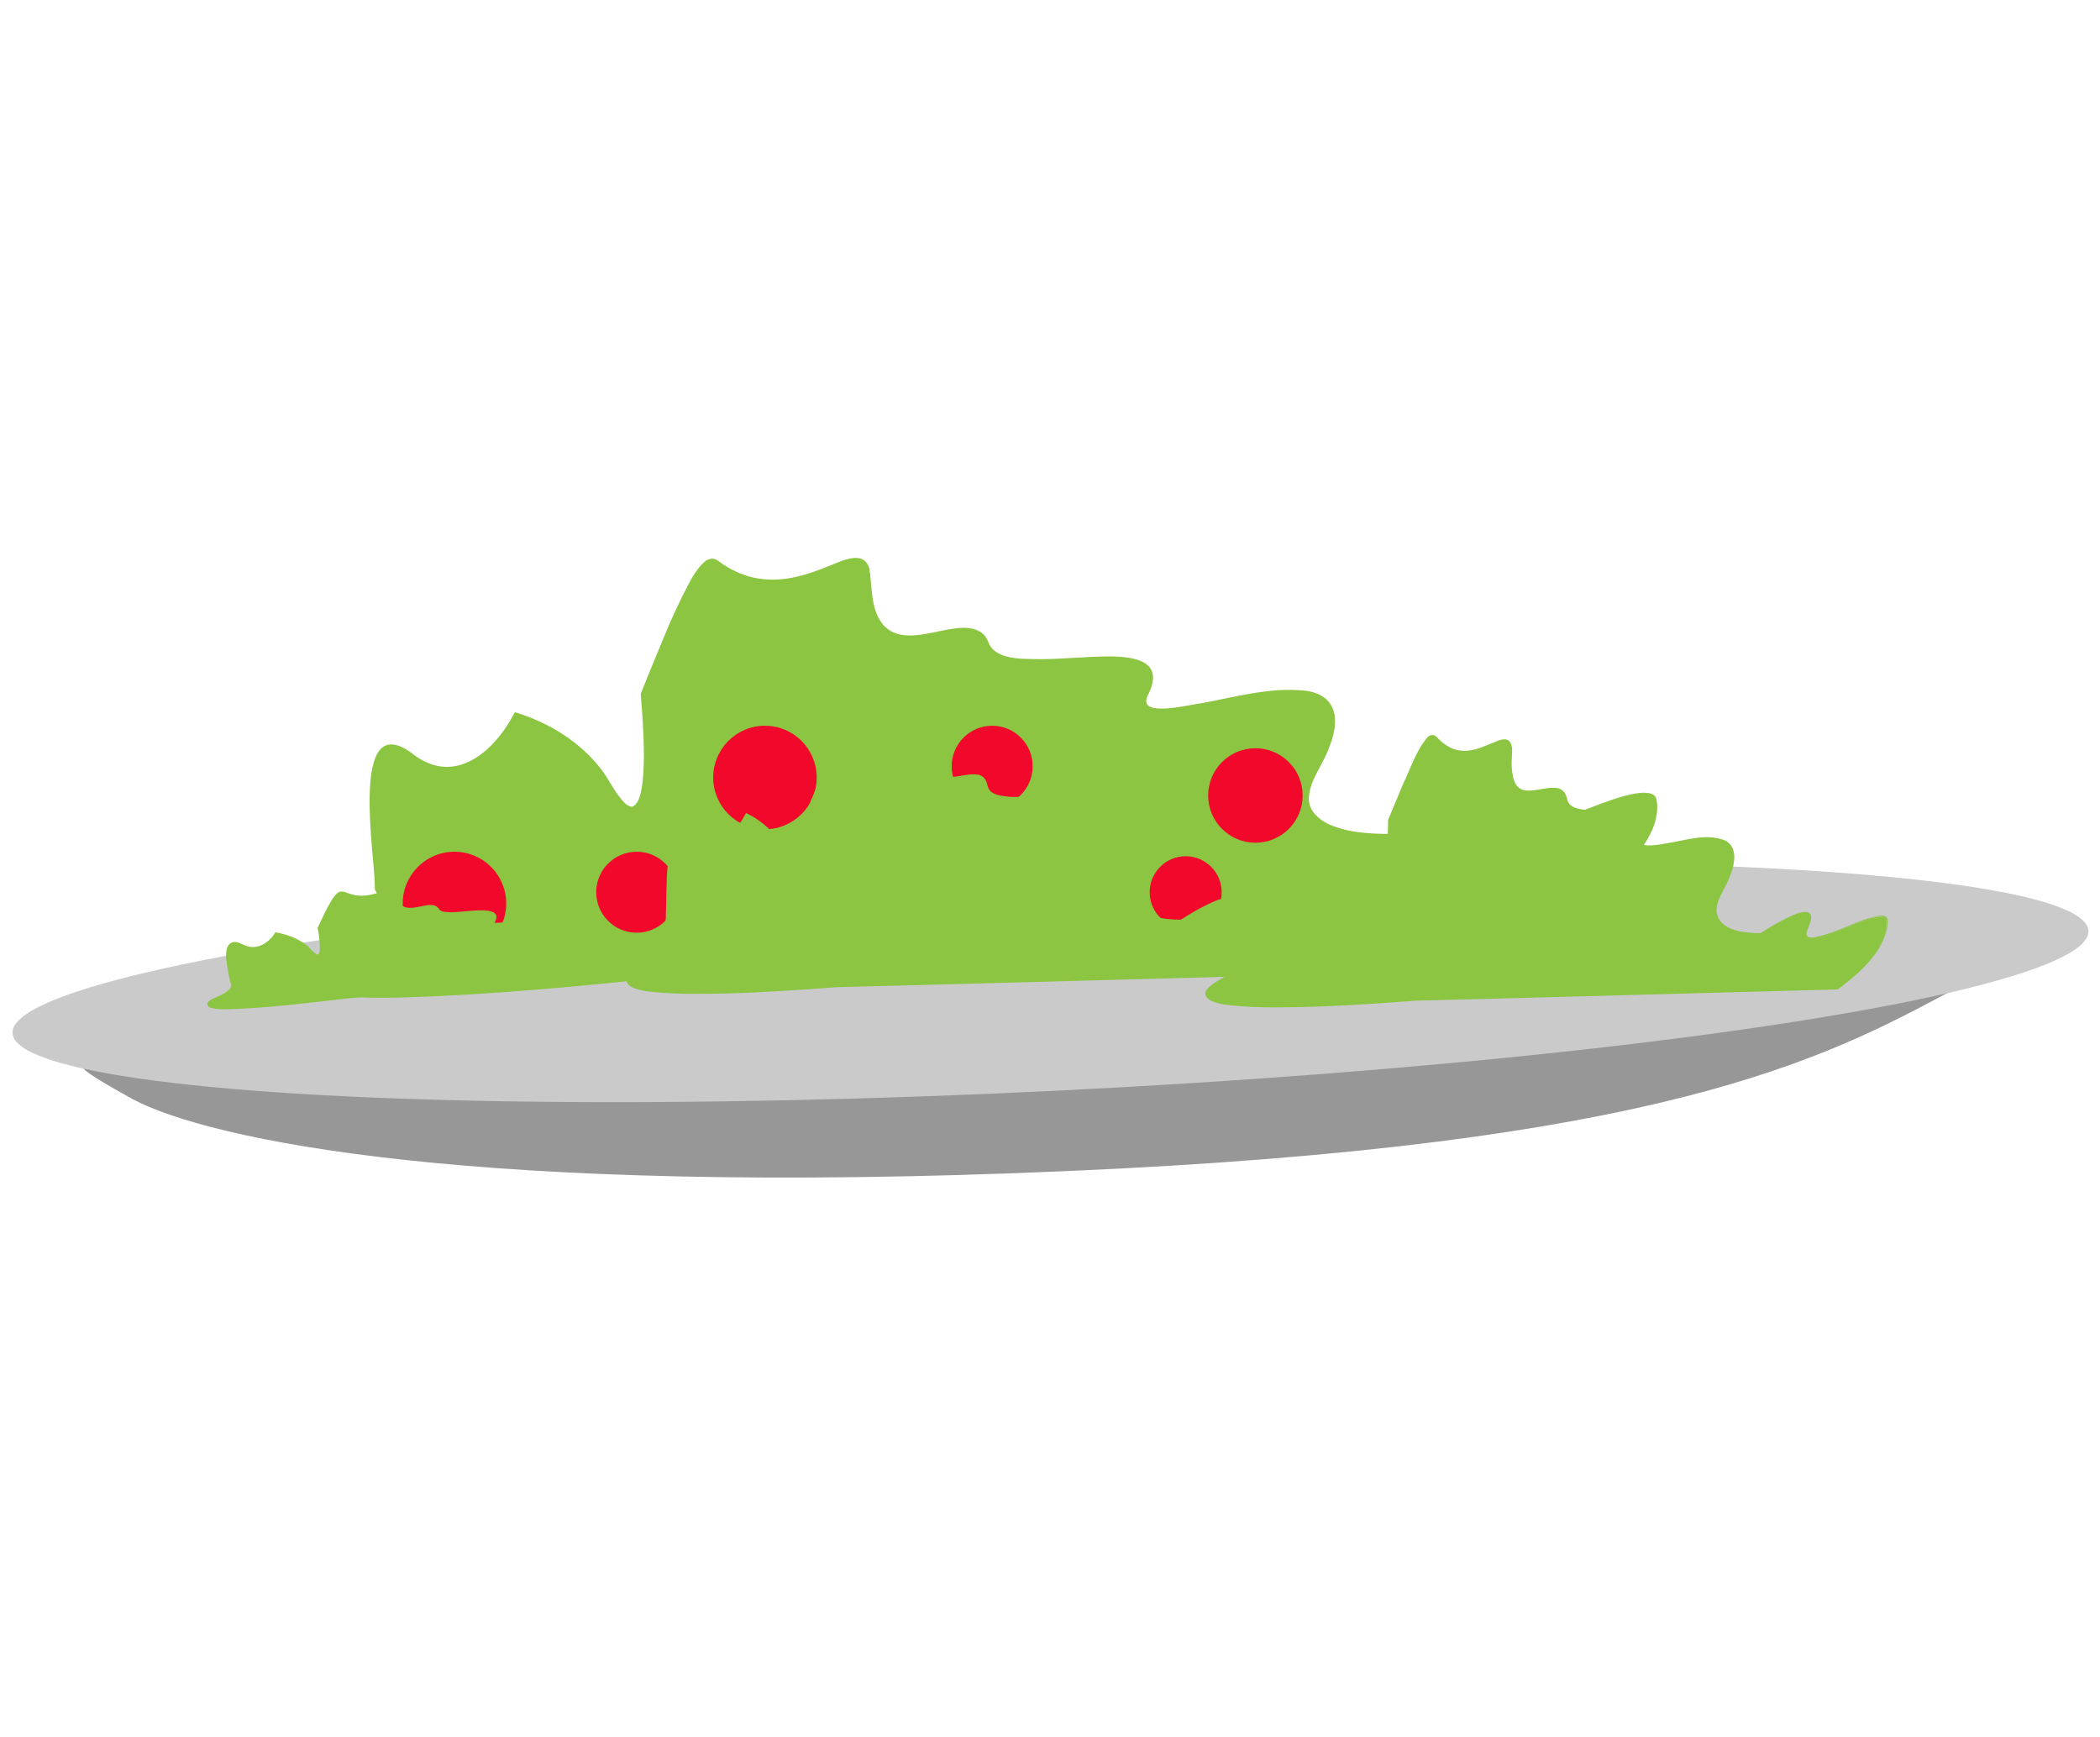 <?xml version="1.0" encoding="utf-8"?>
<!-- Generator: Adobe Illustrator 28.0.0, SVG Export Plug-In . SVG Version: 6.00 Build 0)  -->
<svg version="1.1" id="Layer_2_00000143578617004083771920000000519460234396576675_"
	 xmlns="http://www.w3.org/2000/svg" xmlns:xlink="http://www.w3.org/1999/xlink" x="0px" y="0px" viewBox="0 0 466.7 386"
	 style="enable-background:new 0 0 466.7 386;" xml:space="preserve">
<style type="text/css">
	.st0{fill:#979797;}
	.st1{fill:#CACACA;}
	.st2{fill:#8BC541;}
	.st3{fill:#F2082A;}
</style>
<g id="gode">
	<path class="st0" d="M18.5,237.3c0.1,1.1,10,6.4,11,7c17,9,75.6,21.7,207.1,16c132.6-5.7,168.9-25,196.9-40"/>
	
		<ellipse transform="matrix(0.999 -4.919842e-02 4.919842e-02 0.999 -10.45 11.745)" class="st1" cx="233.4" cy="218.2" rx="230.9" ry="24.2"/>
	<path class="st2" d="M348.9,201.7c0,0,21.6-11.9,19.2-24.1c-1.4-7.1-40.9,17-35.2,4.3c5.6-12.7-20.2,4-20.2,4s-29.4,2.3-20.2-14
		c20.9-37.2-44.6-2.8-37.3-17.9c7.5-15.4-32-0.6-35.5-10.8c-3.5-10.2-25.6,10.9-26.3-14.3c-0.4-13-16,9.5-33.9-3.7
		c-2.9-2.2-6.2,3.7-16.5,29.2c0,0,4,40.2-8,19.6c-6.5-11.2-20.3-15-20.3-15s-9.6,19.6-23.5,8.9c-13.8-10.7-6.4,28.3-7.5,29.7
		c0,0,6.6,8.3-9.8,16.5c-30.8,15.4,86,1.2,86,1.2L348.9,201.7L348.9,201.7z"/>
	<path class="st2" d="M348.7,201.2c7.9-4.4,20-12.6,19.5-22.6c-0.1-0.5-0.1-1.1-0.4-1.5c-0.3-0.4-0.8-0.6-1.3-0.7
		c-1-0.2-2.1,0-3.1,0.2c-4.1,0.9-8,2.5-11.9,4c-3.9,1.5-7.8,3.1-11.9,4.3c-2,0.5-4.1,1.3-6.2,0.8c-0.5-0.1-1-0.6-1.2-1.1
		c-0.6-2.1,2.9-5.8,0.3-7c-4.8-0.9-15.4,6.2-19.7,8.9c-5.2,0.3-10.5,0.1-15.6-1.4c-3.9-1.1-7.9-4.2-6.9-8.7c0.7-3.9,3.4-7,4.6-10.7
		c2-5.1,1.9-10.2-4.7-11c-7.6-0.8-15.2,1.4-22.7,2.8c-2.8,0.4-12.2,3.1-13.4-0.7c-0.5-2.6,2.4-4.8,1.1-7.3
		c-2.5-4.3-18.7-1.4-23.8-1.7c-4.2-0.1-10.6,0.3-12.4-4.5c-0.1-0.4-0.4-0.8-0.6-1.1c-4.5-4.4-16.4,4.5-22.4-2.2
		c-2.7-3.2-3-7.3-3.2-11.2c-0.1-5.7-4.6-2.8-7.9-1.7c-4.8,1.9-10,3.6-15.2,3c-3.6-0.4-7.1-1.8-10-3.9c-0.3-0.2-0.6-0.4-0.8-0.5
		c-0.8-0.5-1.8,0.4-2.6,1.3c-1.5,2-2.7,4.3-3.8,6.6c-3.2,6.6-6.4,15.1-9,21c0.2,3.4,3.1,31-4.9,25.2c-2.5-2.1-3.8-5.3-5.6-7.7
		c-1.5-2-3.3-3.8-5.2-5.3c-3.9-3.1-8.4-5.5-13.1-7l0.6-0.3c-3.7,7.3-11.9,15.4-20.6,11.2c-2.6-0.9-4.5-3.6-7.2-3.9
		c-6-0.1-3.7,18.5-3.6,22.6c0.1,1.4,0.4,5,0.5,6.3c0,0.8,0.2,1.6-0.2,2.4v-0.6c1,1.5,1.5,3.2,1.4,4.9c-0.3,5.2-5.1,8.7-9.2,11.2
		c-1.8,1-4.6,2.3-6.2,3.7c-4,3.1,6.1,3.4,7.7,3.6c12.9,0.6,25.8-0.5,38.7-1.4c14.5-1.2,29-2.7,43.4-4.4
		C181.8,213.3,324,203,348.7,201.2L348.7,201.2L348.7,201.2z M349,202.1c-25.7,1.9-166.3,12.1-188.9,13.7
		c-20.9,2.4-41.8,4.6-62.9,5.6c-8.1,0.3-16.3,0.8-24.3-0.4c-2.4-0.4-7-1.7-3.4-4.9c1.8-1.5,4.3-2.6,6.3-3.8c5-2.7,11.4-8.6,7.5-14.6
		v-0.6c-0.1,0.1,0,0,0,0c0-0.1,0-0.1,0-0.2c0.1-6.1-5.8-39.6,8.1-29.6c9.3,7.6,18.2,0.1,22.8-8.6l0.2-0.4l0.4,0.1
		c7.3,2.3,14.2,6.5,18.9,12.7c1.6,2.1,2.6,4.4,4.2,6.3c0.6,0.8,1.6,1.9,2.6,1.9c4.1-1.3,2.2-20.9,1.9-25.1c1.9-4.8,3.9-9.6,5.9-14.4
		c1-2.4,2.1-4.7,3.2-7c1.5-2.8,2.8-6.1,5.4-8.2c0.6-0.4,1.6-0.6,2.3-0.2c0.6,0.3,1.1,0.8,1.6,1.1c2.6,1.7,5.6,2.9,8.7,3.2
		c5.1,0.6,10.1-1,14.7-2.9c2.7-1,7.8-3.8,9,0.6c0.7,4.2,0.2,9.2,3.2,12.6c5.8,6.2,17.3-3,22.4,2.2c0.3,0.4,0.6,0.9,0.8,1.4
		c1.5,4.2,7.7,3.8,11.5,3.9c5.1,0,10.2-0.6,15.4-0.6c6.1,0,12.5,1.2,8.5,8.8c-2.2,5,9.7,1.8,12,1.6c7.6-1.4,15.2-3.6,23-2.8
		c7.2,0.9,7.8,6.5,5.5,12.3c-1.2,3.7-3.9,6.7-4.5,10.5c-0.9,4,2.8,6.6,6.2,7.6c4.5,1.6,11.1,1.5,14.9,1.4c3.6-2.2,7.3-4.3,11.1-6.1
		c2.9-1.1,6-3,9.2-2.3c1.2,0.4,1.4,1.9,1.1,2.9c-0.3,1.5-1.5,2.9-1.2,4.4c0.1,0.5,0.5,0.8,1,1c2,0.5,4.2-0.2,6.1-0.7
		c4-1.2,7.9-2.8,11.9-4.2c3.6-1.2,14.2-6,16.4-3.3C370.8,186.9,356.3,197.6,349,202.1L349,202.1L349,202.1z"/>
	<circle class="st3" cx="263.5" cy="198.3" r="8"/>
	<circle class="st3" cx="279" cy="176.8" r="10.5"/>
	<circle class="st3" cx="220.5" cy="170.3" r="9"/>
	<circle class="st3" cx="170" cy="172.8" r="11.5"/>
	<circle class="st3" cx="101" cy="200.8" r="11.5"/>
	<path class="st2" d="M142.2,215.5c0,0,7.2-3.3,6.2-6.3c-0.6-1.8-13.7,4.8-12,1.5c1.7-3.3-6.8,1.3-6.8,1.3s-10,0.9-7.2-3.3
		c6.5-9.6-15.3-0.1-13.1-4c2.3-4-11,0.2-12.3-2.3c-1.4-2.5-8.6,3.1-9.2-3.3c-0.3-3.3-5.3,2.6-11.7-0.5c-1-0.5-2.1,1-5.1,7.6
		c0,0,2.1,10.1-2.4,5c-2.4-2.7-7.2-3.5-7.2-3.5s-3,5-7.9,2.5c-4.9-2.5-1.7,7.2-2.1,7.6c0,0,2.4,2-3.1,4.3
		c-10.3,4.3,29.5-0.8,29.5-0.8L142.2,215.5L142.2,215.5z"/>
	<path class="st2" d="M142,215c2-0.7,6.9-2.8,6.3-5.7c-0.4-1.2-5,0.7-6,1c-1.9,0.6-3.7,1.4-5.7,1.5c-0.2,0-0.4-0.1-0.5-0.3
		c-0.3-0.5,0.3-1,0.3-1.5c-0.5-1.2-5.8,1.9-6.8,2.4c-2.1,0.1-7.9,0.6-8.3-2.3c0-1.7,1.8-2.8,1.7-4.4c-0.8-2.9-11.5,1.3-13.9,0.2
		c-0.3-0.1-0.6-0.7-0.5-1.1c0.1-0.3,0.2-0.5,0.3-0.6c0.2-0.4,0.2-0.6-0.3-0.7c-3.5-0.6-7.2,0.7-10.8,0c-0.5-0.1-1.2-0.4-1.5-1
		c-0.1-0.2-0.3-0.2-0.5-0.3c-1.9-0.2-3.9,0.8-5.9,0.5c-1.4-0.1-2.5-1.5-2.7-2.8c-0.1-0.4,0-1-0.3-1.3c-0.4-0.1-0.9,0.1-1.4,0.2
		c-1.5,0.5-3.1,1.1-4.8,1.2c-1.8,0.2-3.6-0.3-5.2-1c-1,0.6-1.5,2-2.2,3.1c-0.7,1.4-1.4,2.8-2.1,4.3l0-0.3c0.3,1.8,0.7,3.7,0.4,5.6
		c-0.1,0.4-0.2,0.9-0.7,1.3c-1.7,0.7-2.8-1.7-4-2.4c-1.7-1.2-3.8-2-5.8-2.4l0.5-0.2c-1.6,2.6-4.9,4.3-7.9,3c-0.9-0.3-2-1.3-2.5-0.2
		c-0.6,1.9,0.2,4.3,0.5,6.3c0,0.4,0.2,0.7-0.1,1l0-0.7c0.5,0.5,0.8,1.2,0.6,2c-0.8,2.4-3.5,2.7-5.3,3.9c0,0,0,0,0-0.1
		c0-0.1,0-0.2-0.1-0.2c0,0,0.1,0,0.2,0.1c5.6,0.7,11.3-0.3,16.9-0.7c4.3-0.4,8.7-0.9,13-1.4C85.8,220,132.4,215.9,142,215L142,215
		L142,215z M142.3,216c-9.9,0.9-56.2,5-65.1,5.9c-8.7,1-17.3,2.1-26.1,2.4c-1.4,0-2.8,0.1-4.2-0.3c-0.2-0.1-0.3-0.1-0.6-0.3
		c-0.8-1,0.9-1.7,1.6-2c1.2-0.5,4.5-1.9,3.2-3.5l0-0.7c-0.1,0.2-0.1,0.2-0.1,0.2c0,0,0,0,0,0v-0.1c-0.2-2-2-7.5,0.8-8.2
		c1-0.2,1.8,0.4,2.6,0.7c2.7,1.2,5.5-0.6,6.8-2.9c2.3,0.4,4.6,1.2,6.6,2.6c0.9,0.6,1.5,1.6,2.4,2.2c1.6,1.2,0.6-4.9,0.4-5.7l0-0.2
		l0.1-0.1c6.7-14.5,3.6-3.6,14.8-8.1c0.8-0.3,2.3-0.6,2.8,0.5c0.2,0.8,0.2,1.6,0.6,2.3c0.6,1.2,2.3,1.2,3.8,0.9
		c1.5-0.2,3.6-1.1,4.8,0.3c0.3,0.7,1.3,0.8,2,0.8c2.2,0.5,13.1-2.3,10.4,2.4c3.3,0.1,7.4-1.4,11-1.4c4.3-0.1,4,2.7,1.9,5.5
		c-1.6,2.8,5.4,2.3,6.8,2.2l-0.2,0.1c1.4-0.5,9.1-4.3,7.1-0.5c-0.5,2.3,11.6-3.6,12-1.7c0.6,2.6-3.7,5.1-5.6,6.4
		C142.6,215.9,142.5,215.9,142.3,216L142.3,216L142.3,216z"/>
	<path class="st2" d="M408.2,219.5c0,0,11.4-6.9,11-14.8c-0.3-4.6-21.3,9.6-17.7,1.6c3.5-8-10.3,1.9-10.3,1.9s-14.7,0.5-9.2-9.6
		c12.5-23.1-22-3.2-17.4-12.7c4.6-9.6-15.8-1.4-17-8.1s-13.4,6.1-12.2-10c0.6-8.4-8.5,5.6-16.6-3.5c-1.3-1.5-3.3,2.2-9.9,18.2
		c0,0-0.4,25.9-5.1,12.3c-2.6-7.4-9.2-10.3-9.2-10.3s-5.9,12.2-12.2,4.9c-6.2-7.3-4.9,17.9-5.5,18.8c0,0,2.8,5.6-5.9,10.3
		c-16.2,8.9,42.6,3.6,42.6,3.6L408.2,219.5L408.2,219.5z"/>
	<path class="st2" d="M408.1,219c4.4-2.6,10-6.9,11-12.6c0.1-0.8,0.4-1.9-0.3-2.5c-1.3-0.6-2.9,0.2-4.2,0.6
		c-3.9,1.3-7.5,3.3-11.4,4.3c-1.5,0.3-2.7-0.2-2.1-1.9c0.4-1.2,1.8-4-0.6-3.4c-3.3,1-6.2,3.2-9,5.2c-4,0-10.4-0.6-11.1-5.7
		c-0.1-1.6,0.4-3,1.1-4.3c1.3-2.4,2.6-5,2.9-7.7c0.1-1.3-0.3-2.5-1.5-3.1c-3.9-1.5-8.2,0.1-12.2,0.7c-1.8,0.3-3.6,0.7-5.5,0.4
		c-0.4-0.1-0.9-0.3-1.2-0.8c-0.5-0.9-0.2-1.7,0.2-2.5c0.6-1.2,1-2.6,0.2-3.4c-0.9-0.8-2.4-0.9-3.6-1c-2.8-0.2-5.6,0.1-8.5-0.2
		c-2.2-0.2-4.9-1-5.2-3.7c-1.2-3.6-8.6,2.3-11.2-2.6c-1.4-2.6-0.8-5.7-0.9-8.5c-0.1-1.5-1.8-0.6-2.7-0.2c-1.9,0.8-4,1.8-6.2,1.9
		c-2.9,0.3-5.8-1.3-7.7-3.5c-0.1,0-0.3,0.1-0.4,0.2c-2.4,2.9-3.6,6.7-5.2,10.1c-1.1,2.3-2.4,6-3.2,7.6c-0.1,3-0.2,6-0.5,9
		c-0.4,2.4-0.4,5.1-1.8,7.3c-2.2,2.1-3.5-3.2-4.1-4.4c-1.5-4-4.8-7.5-8.6-9.4l0.6-0.2c-3.1,5.9-8.3,11.1-13.8,4.2
		c-3.8-2.9-3.5,14.8-3.6,16.8c0,0.4,0,1.5-0.1,1.9l0,0.3c0,0.2,0,0.2-0.2,0.5l0-0.5c0.7,1.7,0.6,3.6-0.1,5.2
		c-1.1,2.4-3.1,4.1-5.3,5.4c-1.1,0.6-2.1,1.1-2.9,2c-0.2,0.3-0.3,0.5-0.2,0.6c0.2,0.5,1.1,0.8,1.7,0.9c6.4,1.4,13,0.9,19.5,0.9
		c8.2-0.2,16.4-0.9,24.6-1.4C323.3,221.2,397.7,219.3,408.1,219L408.1,219L408.1,219z M408.4,219.9c-10.9,0.3-84.6,2.3-93.7,2.5
		c-8.2,0.6-16.4,1.2-24.6,1.4c-4.9,0.1-9.9,0.2-14.8-0.2c-2.1-0.2-4.2-0.3-6.2-1.2c-4-2.4,2.9-4.8,4.5-6.3c2.4-1.8,4.3-5,3.1-7.9
		l0-0.5c-0.1,0.2,0,0,0-0.1c0.1-0.5,0.1-1.6,0.1-2.1c0.2-3.2-0.4-18.1,3.8-18.1c1.1,0.1,1.7,0.8,2.4,1.5c0.7,0.9,1.7,1.7,2.8,2
		c4.1,0.9,7.1-4.1,8.8-7.2l0.4,0.2c2.8,1.4,5.1,3.4,7,5.9c1.9,2.3,2.4,5.5,4,7.9c0.2,0.3,0.5,0.4,0.4,0.4c0.6-0.4,0.8-1.7,1-2.5
		c0.9-4.4,1-8.9,1.1-13.4c1.1-2.6,2.2-5.3,3.3-7.9c1.7-3.5,2.9-7.5,5.5-10.5c0.6-0.6,1.5-0.6,2.1,0.1c0.8,0.9,1.7,1.6,2.8,2.2
		c2.5,1.3,5.3,0.8,7.8-0.3l2-0.8c1-0.4,2.5-1.2,3.5-0.2c0.8,1,0.5,2.4,0.5,3.4c-0.1,1.4-0.1,2.8,0.2,4.1c1,6,6.4,2.1,10.2,2.9
		c3.3,1.3-0.1,4.2,6,4.8c4.2,0.7,16.6-2.1,12.7,6c-0.3,0.6-0.5,1.3-0.2,1.5c0.2,0.3,0.9,0.4,1.5,0.4c1.3,0,2.7-0.2,4.1-0.5
		c4.2-0.6,8.6-2.3,12.9-0.6c3.1,1.6,2,5.8,0.9,8.3c-0.9,2.5-3,4.9-2.8,7.6c0.6,4.3,6.4,4.7,9.9,4.7l-0.3,0.1c2-1.3,4-2.5,6.1-3.5
		c1.3-0.6,2.7-1.4,4.3-1.3c3.3,0.8-2.9,6.4,1.9,5.6c4-0.8,7.6-2.8,11.5-4.1c1.4-0.3,2.9-1.1,4.2-0.5c0.7,0.6,0.3,1.7,0.3,2.5
		c-1.1,5.5-5.7,9.6-9.9,12.9l-0.4,0.3l-0.2,0.1C408.5,219.8,408.7,219.8,408.4,219.9L408.4,219.9L408.4,219.9z"/>
	<circle class="st3" cx="141.5" cy="198.3" r="9"/>
	<path class="st2" d="M279.5,216.4c0,0,11.4-6.9,11-14.8c-0.3-4.6-21.3,9.6-17.7,1.6c3.5-8-10.3,1.9-10.3,1.9s-14.7,0.5-9.2-9.6
		c12.5-23.1-22-3.2-17.4-12.7c4.6-9.6-15.8-1.4-17-8.1s-13.4,6.1-12.2-10c0.6-8.4-8.5,5.6-16.6-3.5c-1.3-1.5-3.3,2.2-9.9,18.2
		c0,0-0.4,25.9-5.1,12.3c-2.6-7.4-9.2-10.3-9.2-10.3s-5.9,12.2-12.2,4.9c-6.2-7.3-4.9,17.9-5.5,18.8c0,0,2.8,5.6-5.9,10.3
		c-16.2,8.9,42.6,3.6,42.6,3.6L279.5,216.4L279.5,216.4z"/>
	<path class="st2" d="M279.4,215.9c4.4-2.6,10-6.9,11-12.6c0.1-0.8,0.4-1.9-0.3-2.5c-1.3-0.6-2.9,0.2-4.2,0.6
		c-3.9,1.3-7.5,3.3-11.4,4.3c-1.5,0.3-2.7-0.2-2.1-1.9c0.4-1.2,1.8-4-0.6-3.4c-3.3,1-6.2,3.2-9,5.2c-4,0-10.4-0.6-11.1-5.7
		c-0.1-1.6,0.4-3,1.1-4.3c1.3-2.4,2.6-5,2.9-7.7c0.1-1.3-0.3-2.5-1.5-3.1c-3.9-1.4-8.2,0.1-12.2,0.7c-1.8,0.3-3.6,0.7-5.5,0.4
		c-0.4-0.1-0.9-0.3-1.2-0.8c-0.5-0.9-0.2-1.7,0.2-2.5c0.6-1.2,1-2.6,0.2-3.4c-0.9-0.8-2.4-0.9-3.6-1c-2.8-0.2-5.6,0.1-8.5-0.2
		c-2-0.2-4.7-0.9-5.1-3.2c-0.1-0.7-0.5-1.4-1.2-1.6c-1.2-0.3-2.7,0.1-4,0.3c-6.3,1.5-7.5-3.1-7.1-8.3c0.2-2.6,0.2-3.6-2.7-2.3
		c-3.2,1.5-7.2,2.9-10.6,1.1c-1.2-0.6-2.4-1.7-3.3-2.6c0,0,0,0-0.1,0c-0.9,0.6-1.4,1.8-2,2.7c-2.6,5-4.7,10.3-6.8,15.5
		c-0.1,4.3-0.1,10.8-1.9,15.5c-2.1,3.4-3.9-2.4-4.4-3.9c-1.6-4-4.8-7.5-8.6-9.4l0.6-0.2c-3.1,5.9-8.3,11.1-13.8,4.2
		c-3.8-2.9-3.5,14.8-3.6,16.8c0,0.4,0,1.5-0.1,1.9l0,0.3c0,0.1,0,0.2-0.2,0.5l0-0.5c0.7,1.7,0.6,3.6-0.1,5.2
		c-1.1,2.4-3.1,4.1-5.3,5.4c-1.1,0.6-2.1,1.1-2.9,2c-0.2,0.3-0.3,0.5-0.2,0.7c0.2,0.5,1.1,0.8,1.7,0.9c6.4,1.4,13,0.9,19.5,0.9
		c8.2-0.2,16.4-0.9,24.6-1.4C194.6,218.2,269,216.2,279.4,215.9L279.4,215.9L279.4,215.9z M279.7,216.9c-10.9,0.3-84.6,2.3-93.7,2.5
		c-8.2,0.6-16.4,1.2-24.6,1.4c-4.9,0.1-9.9,0.2-14.8-0.2c-2.1-0.2-4.2-0.3-6.2-1.2c-3.9-2.4,2.9-4.8,4.4-6.3c2.4-1.8,4.3-5,3.1-7.9
		l0-0.5c-0.1,0.2,0,0,0-0.1c0.1-0.5,0.1-1.6,0.1-2.1c0.2-3.2-0.4-18.1,3.8-18.1c1.1,0.1,1.7,0.8,2.4,1.5c0.7,0.9,1.7,1.7,2.8,2
		c4.1,0.9,7.1-4.1,8.8-7.2l0.4,0.2c2.8,1.4,5.1,3.4,7,5.9c1.9,2.3,2.4,5.5,4,7.9c0.2,0.3,0.4,0.4,0.4,0.4c0.6-0.4,0.8-1.7,1-2.5
		c0.9-4.4,1-8.9,1.1-13.4c1.1-2.6,2.2-5.3,3.3-7.9c1.7-3.5,2.9-7.4,5.5-10.5c0.6-0.6,1.5-0.6,2.1,0.1c0.8,0.9,1.7,1.6,2.8,2.2
		c2.5,1.3,5.3,0.8,7.8-0.3l1.9-0.8c1-0.4,2.5-1.2,3.6-0.2c0.8,1,0.6,2.4,0.5,3.4c-0.1,1.4-0.1,2.8,0.2,4.1c1,6,6.4,2.1,10.2,2.9
		c3.3,1.3-0.1,4.2,6,4.8c4.2,0.7,16.6-2.1,12.7,6c-0.3,0.6-0.4,1.3-0.2,1.5c0.2,0.3,0.9,0.4,1.5,0.4c1.3,0,2.7-0.2,4.1-0.5
		c4.2-0.6,8.6-2.3,12.9-0.6c3.1,1.6,2,5.8,0.9,8.3c-0.9,2.5-3,4.9-2.8,7.6c0.6,4.3,6.4,4.7,9.9,4.7l-0.3,0.1c2-1.3,4-2.5,6.1-3.5
		c1.3-0.6,2.7-1.4,4.3-1.3c3.3,0.8-2.9,6.4,1.9,5.6c4-0.8,7.6-2.8,11.5-4.1c1.4-0.4,2.9-1.1,4.2-0.5c0.7,0.6,0.3,1.7,0.3,2.5
		c-1.1,5.5-5.7,9.6-9.9,12.9l-0.4,0.3l-0.2,0.1C279.9,216.8,280,216.8,279.7,216.9L279.7,216.9L279.7,216.9z"/>
</g>
</svg>
